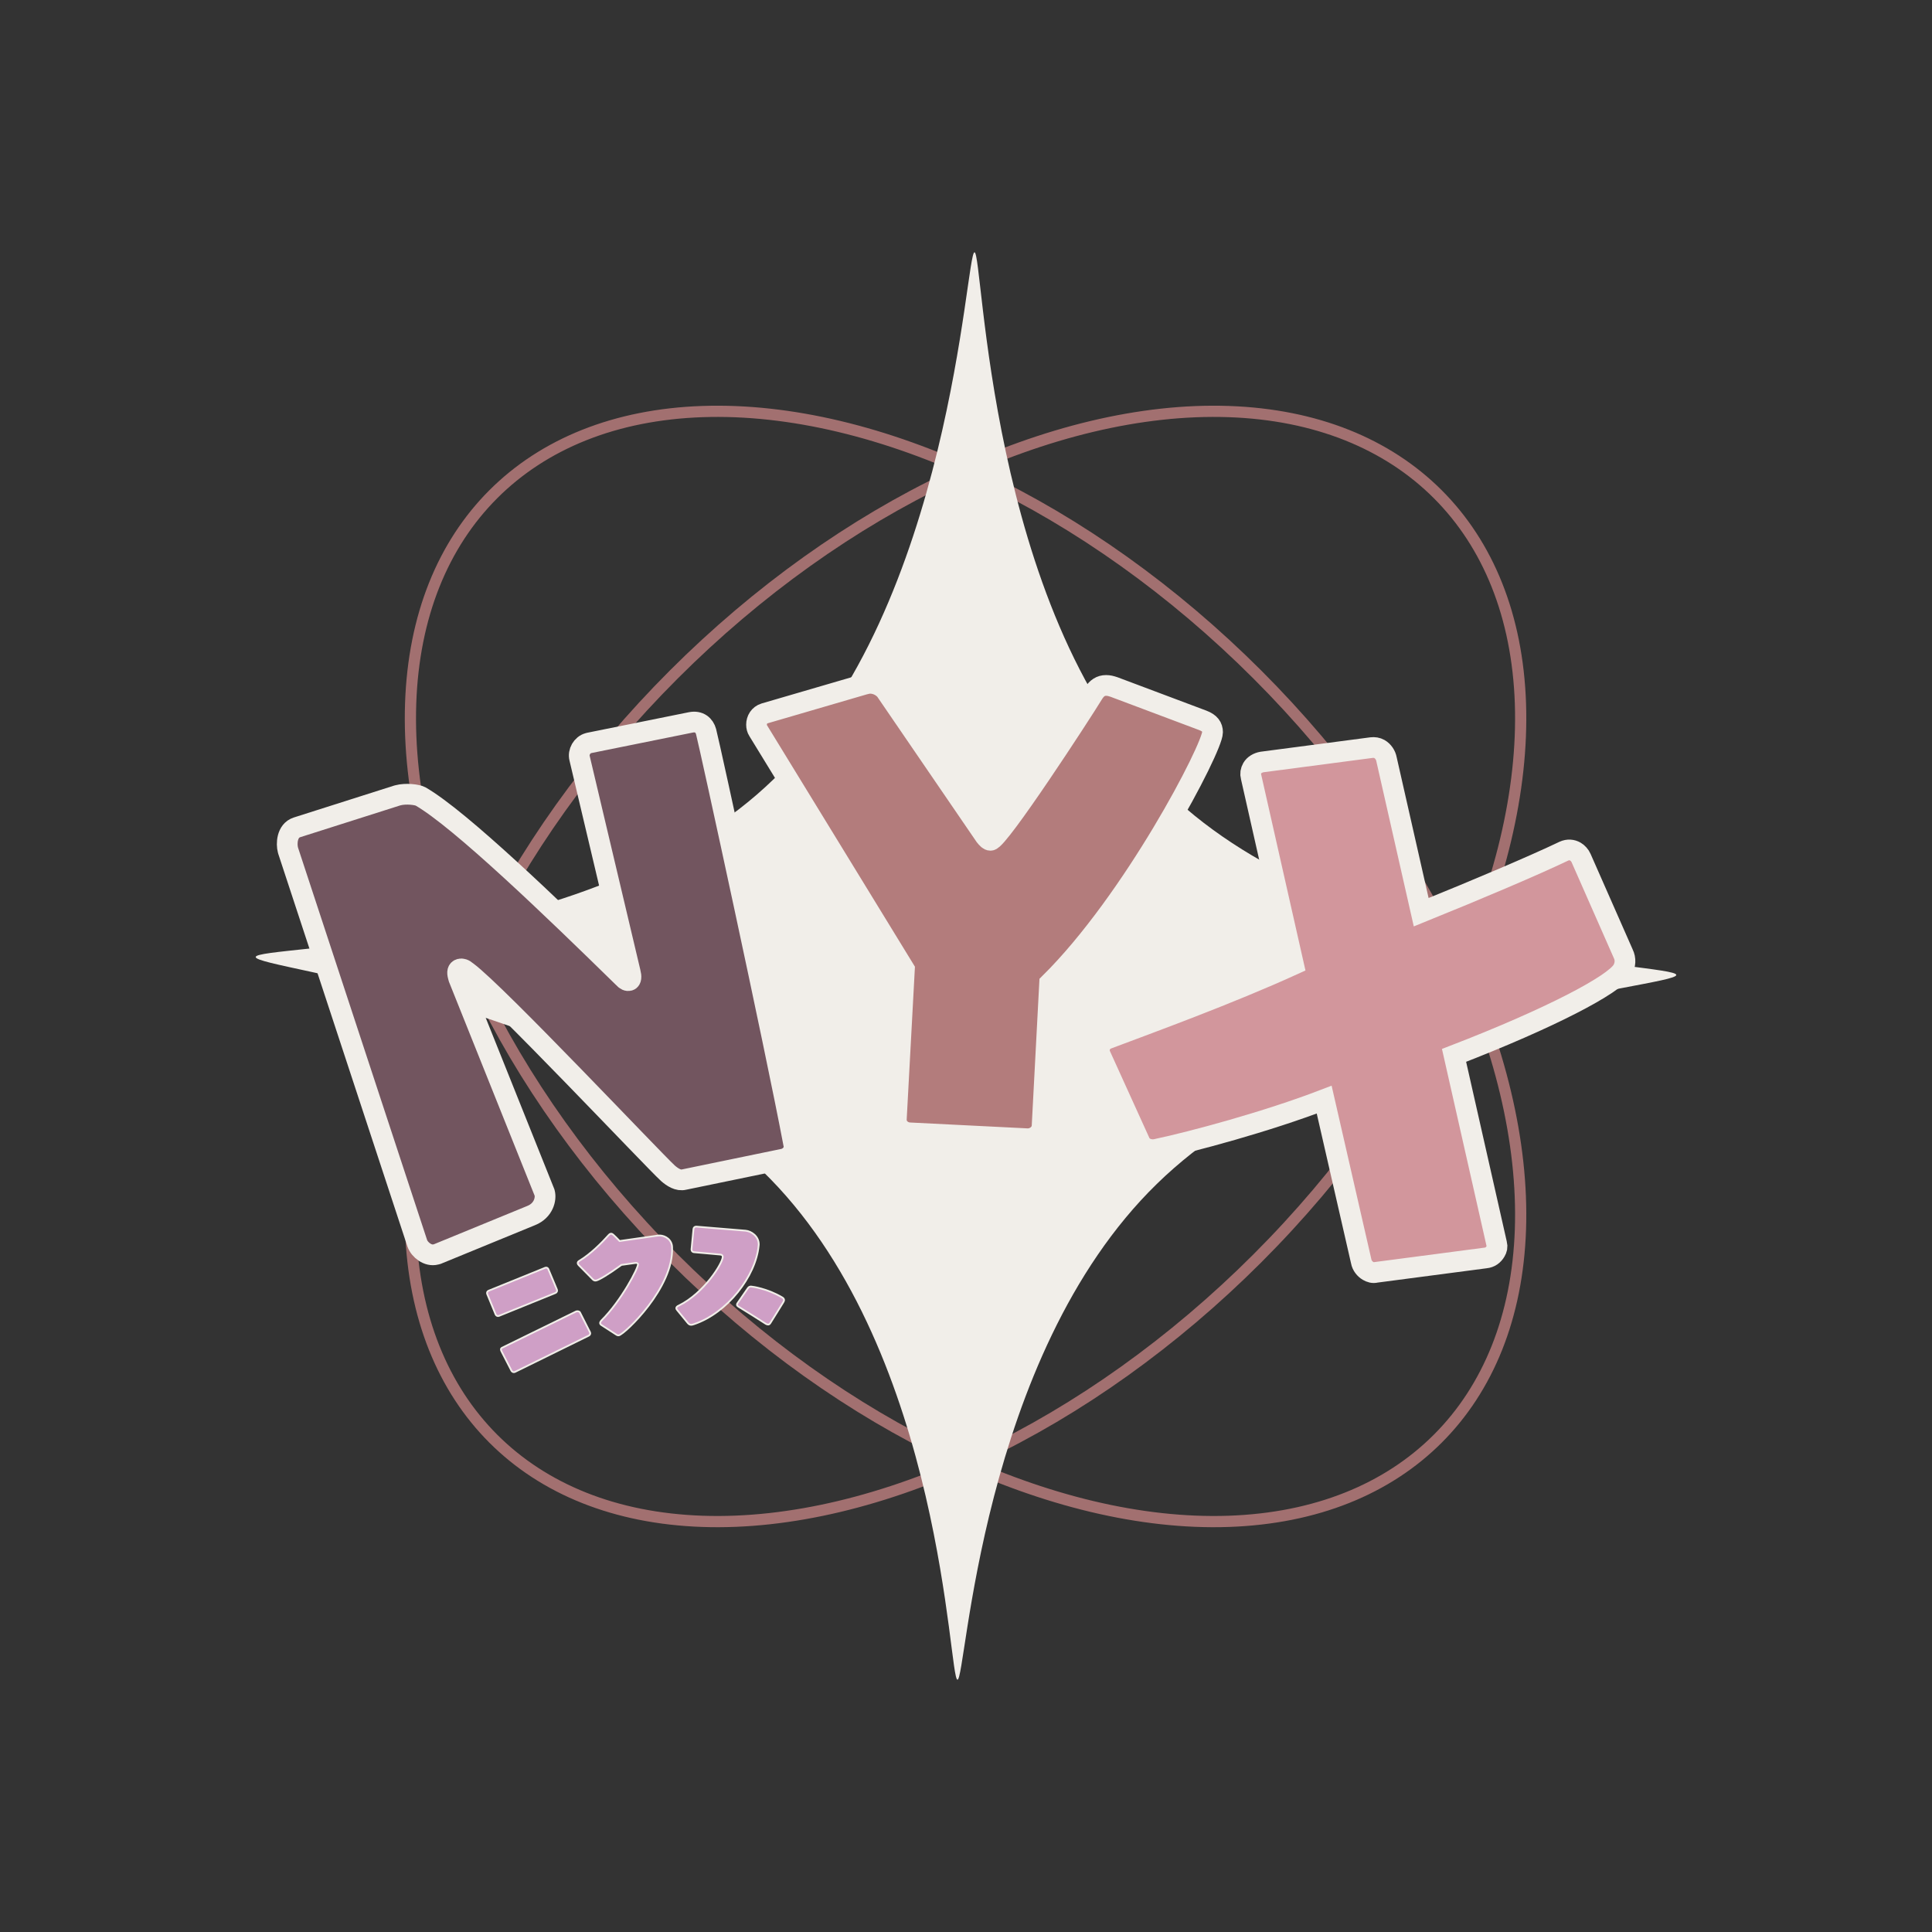 <?xml version="1.0" encoding="UTF-8" standalone="no"?>
<!-- Created with Inkscape (http://www.inkscape.org/) -->

<svg
   width="512"
   height="512"
   viewBox="0 0 512 512"
   version="1.1"
   id="svg1"
   xml:space="preserve"
   inkscape:export-filename="banner.svg"
   inkscape:export-xdpi="96"
   inkscape:export-ydpi="96"
   sodipodi:docname="banner.svg"
   inkscape:version="1.3.2 (091e20ef0f, 2023-11-25)"
   xmlns:inkscape="http://www.inkscape.org/namespaces/inkscape"
   xmlns:sodipodi="http://sodipodi.sourceforge.net/DTD/sodipodi-0.dtd"
   xmlns="http://www.w3.org/2000/svg"
   xmlns:svg="http://www.w3.org/2000/svg"><rect x="0" y="0" width="512" height="512" fill="#333333" stroke="none"/><sodipodi:namedview
     id="namedview1"
     pagecolor="#505050"
     bordercolor="#eeeeee"
     borderopacity="1"
     inkscape:showpageshadow="0"
     inkscape:pageopacity="0"
     inkscape:pagecheckerboard="0"
     inkscape:deskcolor="#505050"
     inkscape:document-units="px"
     inkscape:zoom="0.3236192"
     inkscape:cx="630.3705"
     inkscape:cy="475.86793"
     inkscape:window-width="1920"
     inkscape:window-height="1008"
     inkscape:window-x="0"
     inkscape:window-y="0"
     inkscape:window-maximized="1"
     inkscape:current-layer="layer1" /><defs
     id="defs1" /><g
     inkscape:label="Layer 1"
     inkscape:groupmode="layer"
     id="layer1"
     transform="translate(-369.912,566.155)"><rect
       style="fill:none;fill-opacity:1;stroke:none;stroke-width:0.772"
       id="rect2"
       width="512"
       height="512"
       x="369.912"
       y="-566.155"
       inkscape:export-filename="./rect2.png"
       inkscape:export-xdpi="96"
       inkscape:export-ydpi="96" /><g
       id="g3"
       style="opacity:0.629;fill:none;fill-opacity:1;stroke:#e39393;stroke-width:2.388;stroke-dasharray:none;stroke-opacity:1"
       transform="matrix(-1.8033706e-8,1.245,-1.245,-1.8033706e-8,944.512,-628.755)"><ellipse
         style="fill:none;fill-opacity:1;stroke:#e39393;stroke-width:2.388;stroke-dasharray:none;stroke-opacity:1"
         id="ellipse2"
         transform="rotate(45)"
         cy="2.8421709e-14"
         cx="362.039"
         ry="142.156"
         rx="87.857" /><ellipse
         style="fill:none;fill-opacity:1;stroke:#e39393;stroke-width:2.388;stroke-dasharray:none;stroke-opacity:1"
         id="ellipse3"
         cx="2.8421709e-14"
         cy="362.039"
         rx="87.857"
         ry="142.156"
         transform="rotate(-45)" /></g><path
       id="path3"
       style="fill:#f1eee9;fill-opacity:1;stroke-width:30.083;stroke-dasharray:none"
       d="m 628.17,-499.292 c 2.359,0.085 3.358,93.976 49.249,141.024 45.891,47.048 136.675,47.252 136.731,50.483 0.057,3.231 -90.614,9.489 -137.662,55.38 -47.048,45.891 -50.473,131.415 -52.833,131.386 -2.36,-0.029 -3.655,-85.612 -49.546,-132.66 -45.891,-47.048 -136.378,-55.561 -136.434,-58.848 -0.056,-3.287 90.32,-1.347 137.367,-47.238 47.048,-45.891 50.768,-139.613 53.128,-139.528 z" /><path
       d="m 577.637,-259.014 c 1.927,-0.516 3.072,-2.299 2.593,-4.088 -4.933,-26.12 -22.24,-105.577 -23.199,-109.156 -0.443,-1.652 -1.812,-2.908 -4.051,-2.455 l -26.872,5.43 -0.275,0.074 c -1.652,0.443 -2.76,2.363 -2.318,4.014 l 13.434,56.742 c 0.295,1.101 0.241,2.001 -0.31,2.148 -0.413,0.111 -0.9,-0.054 -1.534,-0.769 -18.804,-18.42 -43.259,-41.964 -53.731,-48.01 -0.873,-0.504 -3.921,-0.867 -5.986,-0.314 l -0.275,0.074 -26.51,8.431 c -2.716,0.875 -2.795,4.437 -2.389,5.951 l 0.074,0.275 34.209,103.993 c 0.617,1.753 2.859,3.512 4.924,2.959 l 0.413,-0.111 24.856,-10.201 c 3.331,-1.335 3.97,-4.457 3.564,-5.971 l -0.037,-0.138 -22.733,-56.759 -0.148,-0.551 c -0.295,-1.101 -0.167,-1.726 0.521,-1.91 0.413,-0.111 1.037,0.017 1.809,0.695 7.911,5.847 49.162,49.677 53.27,53.445 1.158,1.018 2.766,2.062 4.28,1.656 z"
       id="path4"
       style="font-size:142.508px;font-family:'FOT-Yuruka Std';-inkscape-font-specification:'FOT-Yuruka Std';fill:#72555f;stroke:#f1eee9;stroke-width:5.493"
       aria-label="N" /><path
       d="m 642.225,-264.373 c 1.995,0 3.705,-1.425 3.848,-3.278 l 1.995,-37.907 c 22.089,-21.804 43.18,-62.419 43.18,-66.551 0,-1.425 -0.713,-2.423 -2.565,-3.135 l -23.514,-8.835 c -0.855,-0.285 -1.425,-0.428 -2.138,-0.428 -1.425,0 -2.423,0.713 -3.278,1.995 -3.563,5.843 -25.224,39.047 -27.362,39.047 -0.428,0 -0.855,-0.428 -1.425,-1.14 l -26.221,-38.335 c -0.57,-0.855 -2.138,-2.138 -4.275,-2.138 -0.428,0 -0.998,0.143 -1.568,0.285 l -26.364,7.695 c -1.425,0.428 -2.138,1.71 -2.138,2.993 0,0.57 0.142,1.14 0.428,1.568 l 38.762,63.274 -2.138,39.617 v 0.285 c 0,1.853 1.568,3.278 3.42,3.42 z"
       id="path5"
       style="font-size:142.508px;font-family:'FOT-Yuruka Std';-inkscape-font-specification:'FOT-Yuruka Std';fill:#b37c7c;stroke:#f1eee9;stroke-width:5.493"
       aria-label="Y" /><path
       d="m 763.584,-232.782 c 1.22,-0.118 2.089,-0.768 2.659,-1.756 0.356,-0.617 0.518,-1.182 0.309,-1.961 l -11.302,-49.968 c 25.621,-9.891 42.436,-18.778 44.644,-22.603 0.784,-1.358 0.879,-2.948 0.196,-4.33 l -11.182,-25.38 c -0.28,-0.655 -0.878,-1.33 -1.495,-1.686 -0.864,-0.499 -1.942,-0.627 -3.057,-0.12 -7.954,3.8 -22.564,10.01 -37.811,16.182 l -9.188,-40.519 c -0.19,-1.097 -0.892,-2.16 -1.879,-2.73 -0.617,-0.356 -1.377,-0.466 -2.084,-0.38 l -29.023,3.813 c -1.097,0.19 -2.089,0.768 -2.588,1.632 -0.428,0.741 -0.537,1.5 -0.328,2.279 l 11.25,49.773 c -17.198,7.842 -37.825,15.351 -49.386,19.701 -0.655,0.28 -1.258,0.754 -1.615,1.372 -0.499,0.864 -0.627,1.942 -0.12,3.057 l 10.433,22.972 c 0.28,0.655 0.826,1.135 1.319,1.42 0.864,0.499 2.065,0.699 3.233,0.386 9.183,-1.939 29.039,-7.259 44.266,-13.113 l 9.814,42.855 c 0.19,1.097 0.963,2.037 1.827,2.536 0.617,0.356 1.305,0.589 2.084,0.38 z"
       id="path6"
       style="font-size:142.508px;font-family:'FOT-Yuruka Std';-inkscape-font-specification:'FOT-Yuruka Std';fill:#d2969c;stroke:#f1eee9;stroke-width:5.493"
       aria-label="X" /><g
       id="g9"
       transform="matrix(0.565,-0.125,0.125,0.565,6.154,-332.914)"><path
         d="m 741.99,547.635 c 0.566,-0.057 1.075,-0.509 1.075,-1.075 v -0.113 l -0.622,-10.182 c -0.057,-0.566 -0.848,-1.075 -1.414,-1.075 h -0.113 l -37.729,1.81 c -0.622,0.057 -0.792,0.566 -0.792,1.244 l 0.679,10.125 c 0.057,0.622 0.566,1.131 1.188,1.131 z m -6.279,-23.984 c 0.622,0 1.188,-0.509 1.188,-1.131 l 0.113,-10.125 v -0.113 c 0,-0.622 -0.509,-1.075 -1.075,-1.075 l -27.943,-0.622 c -0.679,0 -1.188,0.453 -1.188,1.131 l -0.17,10.125 c 0,0.622 0.509,1.188 1.131,1.188 z"
         id="path7"
         style="font-size:56.565px;font-family:'FOT-Yuruka Std';-inkscape-font-specification:'FOT-Yuruka Std';fill:#cf9fc6;stroke:#f1eee9;stroke-width:0.811"
         transform="rotate(-10.882)"
         aria-label="ニ" /><path
         d="m 844.387,399.986 c 0.396,0.396 0.735,0.566 1.131,0.566 2.715,0 29.357,-15.895 32.468,-34.109 0.057,-0.339 0.113,-0.679 0.113,-1.018 0,-3.394 -2.998,-5.43 -5.317,-5.6 l -17.648,-1.358 c -2.149,-3.507 -2.545,-4.129 -3.281,-4.129 -0.396,0 -0.735,0.17 -1.018,0.396 -3.846,2.772 -9.899,6.675 -15.782,8.654 -0.509,0.17 -0.848,0.509 -0.848,1.018 0,0.226 0.113,0.566 0.339,0.905 l 4.865,7.749 c 0.396,0.566 0.848,0.735 1.414,0.735 1.244,0 5.657,-1.358 12.784,-4.469 l 6.392,0.509 c 0.679,0.057 1.075,0.339 1.075,0.792 0,1.471 -11.087,14.763 -21.891,21.551 -0.622,0.453 -0.905,0.848 -0.905,1.244 0,0.283 0.113,0.509 0.396,0.792 z"
         id="path8"
         style="font-size:56.565px;font-family:'FOT-Yuruka Std';-inkscape-font-specification:'FOT-Yuruka Std';fill:#cf9fc6;stroke:#f1eee9;stroke-width:0.811"
         aria-label="ク" /><path
         d="m 944.534,198.295 c 0.509,0.622 1.018,0.848 1.527,0.848 0.509,0 0.962,-0.17 1.471,-0.339 15.103,-5.204 28,-21.947 29.301,-35.975 0,-0.226 0.057,-0.396 0.057,-0.622 0,-3.79 -3.507,-6.052 -6.052,-6.279 l -22.569,-1.754 h -0.113 c -0.622,0 -1.131,0.453 -1.188,1.075 l -0.848,9.333 v 0.113 c 0,0.622 0.453,1.131 1.075,1.188 l 11.992,1.018 c 0.848,0.057 1.244,0.396 1.244,1.075 0,2.828 -8.485,16.687 -20.024,22.4 -0.792,0.339 -1.131,0.735 -1.131,1.188 0,0.283 0.17,0.566 0.396,0.848 z m 22.852,-9.277 c -0.226,0.283 -0.339,0.566 -0.339,0.792 0,0.453 0.396,0.735 0.848,1.018 2.828,1.697 9.333,5.713 12.388,7.693 0.283,0.17 0.679,0.339 1.018,0.339 0.396,0 0.735,-0.17 1.018,-0.622 1.471,-2.432 4.525,-7.24 5.883,-9.559 0.226,-0.396 0.396,-0.735 0.396,-1.075 0,-0.453 -0.283,-0.848 -0.848,-1.188 -6.957,-4.073 -13.858,-4.921 -14.311,-4.921 -0.509,0 -1.018,0.17 -1.414,0.735 z"
         id="path9"
         style="font-size:56.565px;font-family:'FOT-Yuruka Std';-inkscape-font-specification:'FOT-Yuruka Std';fill:#cf9fc6;stroke:#f1eee9;stroke-width:0.811"
         transform="rotate(12.748)"
         aria-label="ス" /></g></g></svg>
